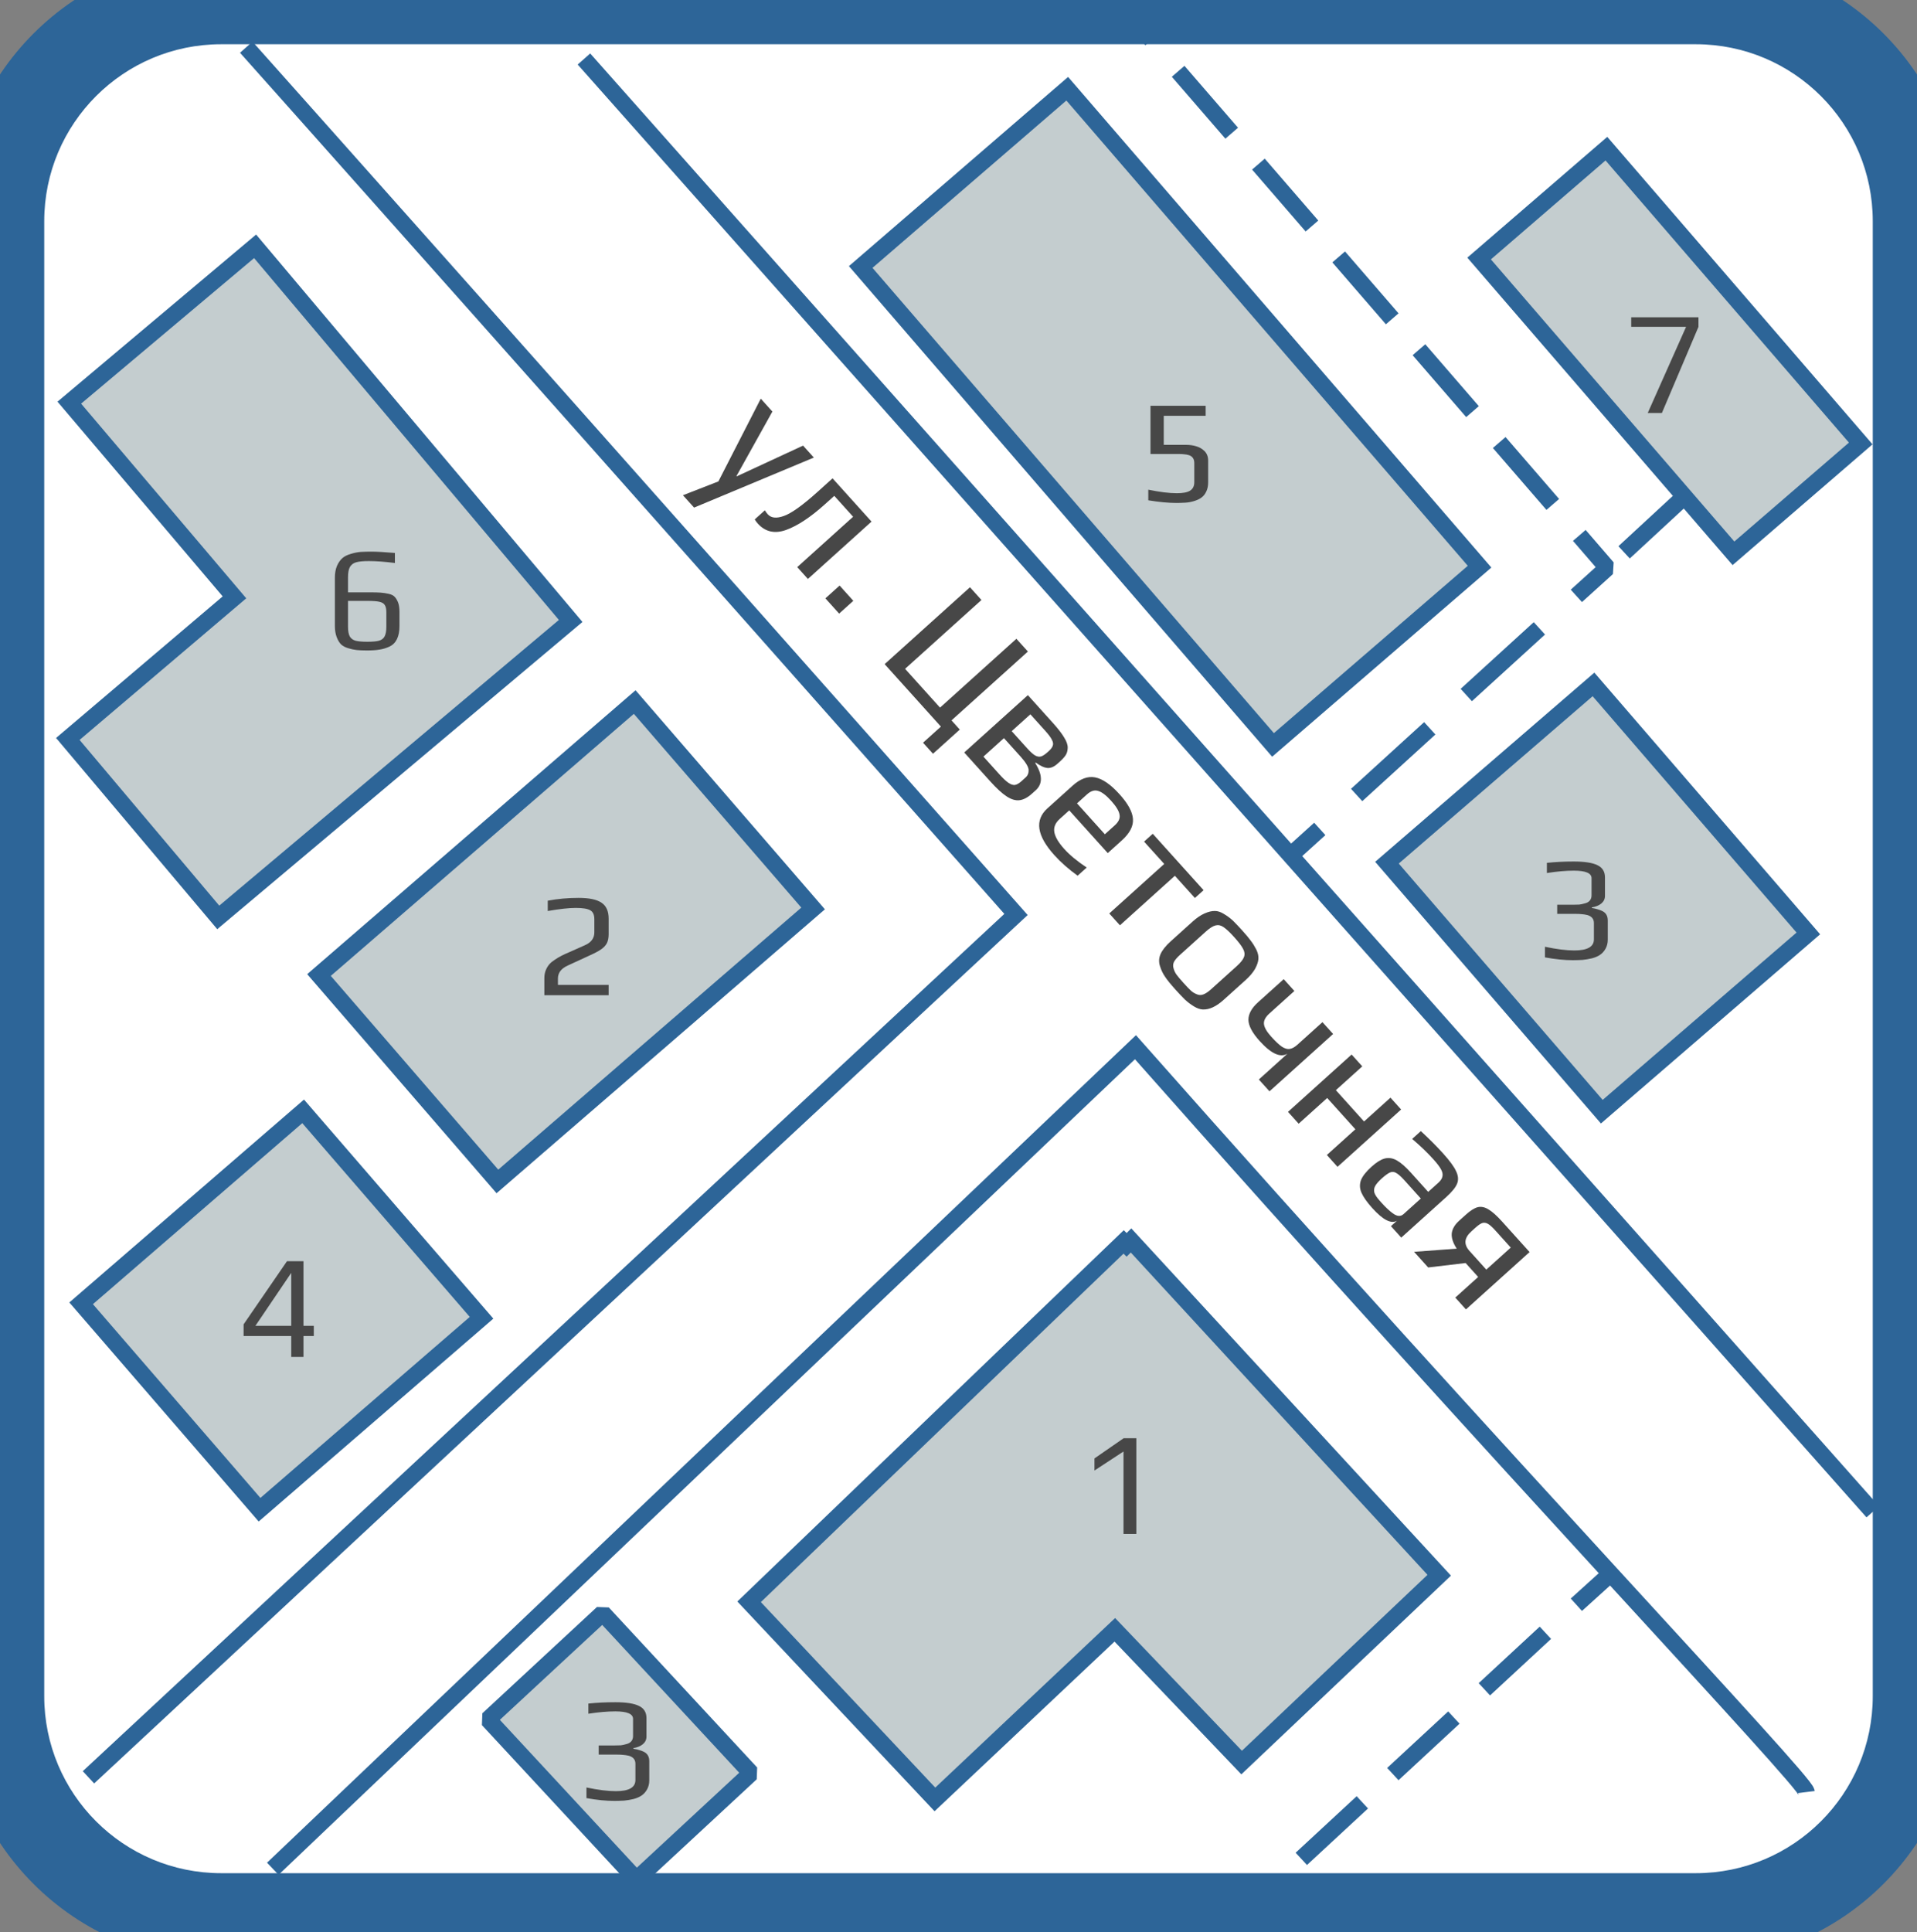 <svg width="130" height="131" viewBox="0 0 130 131" fill="none" xmlns="http://www.w3.org/2000/svg">
<rect x="0" y="0" width="130" height="131" fill="#808080" stroke="none"/>
<path d="M0 15C0 6.716 6.716 0 15 0H115C123.284 0 130 6.716 130 15V115C130 123.284 123.284 130 115 130H15C6.716 130 0 123.284 0 115V15Z" fill="white"/>
<path d="M14.8 62.2L38.7 42.1L17.3 16.7L4.7 27.3L15.9 40.5L4.6 50.1L14.8 62.2Z" fill="#C4CDCF" stroke="#2D6598" stroke-width="1.134" stroke-miterlimit="10"/>
<path d="M43.041 47.598L21.632 66.106L33.731 80.101L55.14 61.593L43.041 47.598Z" fill="#C4CDCF" stroke="#2D6598" stroke-width="1.134" stroke-miterlimit="10"/>
<path d="M20.557 75.349L5.502 88.363L17.601 102.358L32.656 89.344L20.557 75.349Z" fill="#C4CDCF" stroke="#2D6598" stroke-width="1.134" stroke-miterlimit="10"/>
<path d="M100.336 38.42L72.374 6.016L58.368 18.102L86.329 50.506L100.336 38.42Z" fill="#C4CDCF" stroke="#2D6598" stroke-width="1.134" stroke-miterlimit="10"/>
<path d="M126.184 30.067L108.937 10.079L100.306 17.527L117.553 37.514L126.184 30.067Z" fill="#C4CDCF" stroke="#2D6598" stroke-width="1.134" stroke-miterlimit="10"/>
<path d="M122.631 63.286L108.062 46.403L94.056 58.489L108.625 75.372L122.631 63.286Z" fill="#C4CDCF" stroke="#2D6598" stroke-width="1.134" stroke-miterlimit="10"/>
<path d="M97.6 106.8L76.7 84.1L76.4 84.4L76.2 84.2L50.8 108.6L63.4 122L75.6 110.5L84.2 119.5L97.6 106.8Z" fill="#C4CDCF" stroke="#2D6598" stroke-width="1.134" stroke-miterlimit="10"/>
<path d="M87.4 58.1L89.5 56.2" stroke="#2D6598" stroke-width="1.134" stroke-miterlimit="1"/>
<path d="M92 53.9L105.6 41.5" stroke="#2D6598" stroke-width="1.134" stroke-miterlimit="1" stroke-dasharray="6.71 3.35"/>
<path d="M106.9 40.4L109 38.5L107.1 36.3" stroke="#2D6598" stroke-width="1.134" stroke-miterlimit="1"/>
<path d="M105.3 34.2L79 3.8" stroke="#2D6598" stroke-width="1.134" stroke-miterlimit="1" stroke-dasharray="5.55 2.77"/>
<path d="M78.1 2.7L76.3 0.6" stroke="#2D6598" stroke-width="1.134" stroke-miterlimit="1"/>
<path d="M109 106.9L106.9 108.8" stroke="#2D6598" stroke-width="1.134" stroke-miterlimit="1"/>
<path d="M104.8 110.7L87.2 127" stroke="#2D6598" stroke-width="1.134" stroke-miterlimit="1" stroke-dasharray="5.64 2.82"/>
<path d="M86.2 128L84.1 129.9" stroke="#2D6598" stroke-width="1.134" stroke-miterlimit="1"/>
<path d="M39.6 4L127 102.5" stroke="#2D6598" stroke-width="1.134" stroke-miterlimit="10"/>
<path d="M6 120.5L68.9 62C41.5 31 16.7 3.2 16.7 3.2" stroke="#2D6598" stroke-width="1.134" stroke-miterlimit="10"/>
<path d="M122.5 121.5C122.4 120.7 102.3 99.6 77 71L18.5 126.7" stroke="#2D6598" stroke-width="1.134" stroke-miterlimit="10"/>
<path d="M40.869 109.368L33.096 116.575L43.158 127.427L50.931 120.22L40.869 109.368Z" fill="#C4CDCF" stroke="#2D6598" stroke-width="1.134" stroke-miterlimit="1"/>
<path d="M19.75 90.58H16.52V89.79L19.46 85.51H20.58V89.89H21.28V90.58H20.58V92H19.75V90.58ZM19.75 89.89V86.3L17.32 89.89H19.75Z" fill="#474747"/>
<path d="M41.66 122.1C41.1 122.1 40.47 122.037 39.77 121.91V121.19C40.563 121.357 41.227 121.44 41.76 121.44C42.647 121.44 43.09 121.19 43.09 120.69V119.58C43.09 119.307 42.943 119.127 42.65 119.04C42.51 119.007 42.383 118.987 42.27 118.98C42.163 118.967 42.023 118.96 41.85 118.96H40.6V118.34H41.68C41.853 118.34 41.993 118.337 42.1 118.33C42.207 118.317 42.33 118.29 42.47 118.25C42.617 118.217 42.73 118.153 42.81 118.06C42.89 117.967 42.93 117.847 42.93 117.7V116.54C42.93 116.2 42.53 116.03 41.73 116.03C41.197 116.03 40.587 116.083 39.9 116.19V115.5C40.473 115.44 41.08 115.41 41.72 115.41C42.46 115.41 42.997 115.493 43.33 115.66C43.67 115.82 43.84 116.097 43.84 116.49V117.74C43.84 117.947 43.757 118.12 43.59 118.26C43.423 118.393 43.21 118.48 42.95 118.52V118.56C43.11 118.587 43.24 118.617 43.34 118.65C43.447 118.677 43.56 118.72 43.68 118.78C43.913 118.9 44.03 119.11 44.03 119.41V120.71C44.03 120.937 43.98 121.14 43.88 121.32C43.78 121.5 43.653 121.64 43.5 121.74C43.367 121.833 43.19 121.91 42.97 121.97C42.75 122.023 42.533 122.06 42.32 122.08C42.067 122.093 41.847 122.1 41.66 122.1Z" fill="#474747"/>
<path d="M76.19 98.41L74.22 99.7V98.88L76.2 97.51H77.06V104H76.19V98.41Z" fill="#474747"/>
<path d="M36.915 66.316C36.915 66.129 36.945 65.956 37.005 65.796C37.072 65.629 37.155 65.489 37.255 65.376C37.335 65.282 37.455 65.182 37.615 65.076C37.782 64.962 37.939 64.869 38.085 64.796C38.212 64.729 38.379 64.652 38.585 64.566L39.665 64.085C40.092 63.899 40.305 63.609 40.305 63.215V62.325C40.305 62.019 40.212 61.816 40.025 61.715C39.839 61.609 39.512 61.556 39.045 61.556C38.585 61.556 37.952 61.626 37.145 61.766V61.066C37.819 60.939 38.515 60.876 39.235 60.876C39.955 60.876 40.475 60.986 40.795 61.206C41.115 61.419 41.275 61.779 41.275 62.285V63.346C41.275 63.586 41.235 63.785 41.155 63.946C41.075 64.099 40.945 64.239 40.765 64.365C40.592 64.486 40.335 64.622 39.995 64.775L38.495 65.466C38.055 65.665 37.835 65.959 37.835 66.346V66.775H41.275V67.475H36.915V66.316Z" fill="#474747"/>
<path d="M48.717 32.64L51.592 27.029L52.379 27.903L49.942 32.279L49.958 32.297L54.459 30.212L55.19 31.023L47.069 34.415L46.314 33.577L48.717 32.64ZM51.389 35.498C51.308 35.409 51.239 35.315 51.182 35.215L51.869 34.597C51.926 34.696 51.992 34.787 52.067 34.87C52.297 35.126 52.663 35.162 53.166 34.979C53.679 34.796 54.438 34.252 55.443 33.347L56.459 32.431L59.102 35.364L54.787 39.252L54.064 38.45L57.853 35.036L56.576 33.618L55.952 34.18C54.971 35.064 54.091 35.647 53.312 35.929C52.538 36.206 51.897 36.062 51.389 35.498ZM56.936 39.7L57.867 40.734L56.905 41.602L55.973 40.568L56.936 39.7ZM63.807 49.263L59.992 45.028L65.778 39.815L66.557 40.679L61.377 45.346L63.747 47.976L68.926 43.309L69.706 44.174L64.526 48.841L65.088 49.465L63.27 51.104L62.595 50.355L63.807 49.263ZM69.704 47.13L71.407 49.02C71.755 49.406 72.009 49.736 72.171 50.011C72.338 50.28 72.416 50.517 72.406 50.72C72.396 50.912 72.351 51.071 72.27 51.197C72.19 51.323 72.055 51.472 71.865 51.644L71.713 51.78C71.481 51.989 71.256 52.085 71.036 52.068C70.816 52.051 70.55 51.929 70.239 51.703L70.203 51.736C70.706 52.532 70.716 53.147 70.235 53.581L69.976 53.814C69.685 54.076 69.403 54.223 69.129 54.254C68.867 54.286 68.579 54.2 68.267 53.997C67.955 53.794 67.582 53.451 67.148 52.97L65.389 51.018L69.704 47.13ZM69.652 50.73C69.867 50.967 70.045 51.13 70.188 51.216C70.336 51.298 70.471 51.322 70.592 51.288C70.719 51.25 70.871 51.15 71.049 50.989L71.103 50.941C71.263 50.797 71.361 50.666 71.395 50.548C71.435 50.437 71.413 50.306 71.331 50.154C71.259 50.003 71.114 49.806 70.894 49.562L69.874 48.43L68.608 49.571L69.652 50.73ZM67.768 52.492C68.019 52.772 68.227 52.967 68.391 53.077C68.556 53.188 68.701 53.235 68.826 53.219C68.957 53.197 69.103 53.114 69.264 52.97L69.549 52.712C69.698 52.579 69.766 52.404 69.755 52.188C69.732 51.971 69.547 51.67 69.199 51.284L68.082 50.045L66.691 51.298L67.768 52.492ZM71.495 57.973C70.306 56.654 70.151 55.598 71.031 54.806L72.734 53.271C73.257 52.8 73.765 52.611 74.259 52.705C74.764 52.799 75.319 53.182 75.924 53.854C76.497 54.489 76.799 55.046 76.831 55.524C76.868 56.007 76.616 56.492 76.076 56.98L75.122 57.839L72.511 54.942L71.86 55.528C71.563 55.796 71.443 56.093 71.499 56.419C71.556 56.745 71.78 57.124 72.171 57.558C72.54 57.968 73.048 58.388 73.694 58.819L73.079 59.373C72.468 58.933 71.939 58.467 71.495 57.973ZM74.925 56.563L75.602 55.953C75.864 55.717 75.97 55.476 75.92 55.23C75.882 54.984 75.692 54.671 75.349 54.291C75.017 53.922 74.725 53.7 74.474 53.625C74.229 53.544 73.976 53.622 73.714 53.858L73.037 54.468L74.925 56.563ZM78.951 58.575L77.585 57.06L78.173 56.529L81.62 60.354L81.031 60.884L79.674 59.377L75.947 62.735L75.224 61.933L78.951 58.575ZM79.732 67.115C79.389 66.734 79.147 66.436 79.005 66.219C78.858 66.007 78.743 65.766 78.661 65.496C78.573 65.219 78.587 64.948 78.703 64.682C78.825 64.411 79.055 64.123 79.394 63.817L80.891 62.468C81.159 62.227 81.423 62.048 81.684 61.931C81.945 61.815 82.18 61.759 82.389 61.764C82.571 61.762 82.769 61.826 82.983 61.956C83.208 62.087 83.415 62.24 83.605 62.414C83.809 62.617 84.016 62.834 84.225 63.066C84.504 63.375 84.703 63.615 84.825 63.786C84.957 63.957 85.08 64.153 85.194 64.374C85.306 64.607 85.354 64.822 85.338 65.019C85.323 65.216 85.246 65.442 85.108 65.695C84.959 65.948 84.747 66.198 84.474 66.444L82.976 67.793C82.471 68.249 81.998 68.465 81.558 68.442C81.377 68.432 81.179 68.363 80.965 68.233C80.751 68.102 80.549 67.95 80.36 67.776C80.145 67.561 79.935 67.341 79.732 67.115ZM80.258 66.641C80.483 66.89 80.652 67.066 80.766 67.169C80.879 67.271 81.011 67.351 81.161 67.41C81.305 67.474 81.449 67.479 81.594 67.424C81.749 67.37 81.925 67.254 82.121 67.078L83.869 65.503C84.136 65.262 84.3 65.055 84.36 64.883C84.426 64.705 84.404 64.52 84.295 64.327C84.198 64.135 83.999 63.873 83.699 63.54C83.399 63.207 83.156 62.979 82.97 62.856C82.795 62.734 82.616 62.696 82.432 62.743C82.254 62.785 82.032 62.927 81.764 63.168L80.017 64.742C79.821 64.919 79.685 65.079 79.609 65.222C79.545 65.366 79.538 65.513 79.587 65.663C79.629 65.818 79.696 65.957 79.786 66.081C79.876 66.205 80.033 66.391 80.258 66.641ZM87.31 71.438C86.83 71.73 86.2 71.442 85.418 70.575C84.92 70.022 84.667 69.544 84.66 69.142C84.663 68.74 84.879 68.346 85.307 67.96L87.055 66.386L87.778 67.188L86.084 68.714C85.81 68.961 85.688 69.201 85.715 69.434C85.742 69.668 85.906 69.951 86.206 70.284C86.501 70.611 86.744 70.839 86.935 70.968C87.138 71.097 87.317 71.146 87.471 71.115C87.631 71.089 87.803 70.993 87.988 70.827L89.681 69.301L90.404 70.103L86.09 73.991L85.367 73.189L87.31 71.438ZM91.659 71.496L92.382 72.299L90.591 73.913L92.502 76.035L94.294 74.42L95.017 75.223L90.702 79.11L89.979 78.308L91.914 76.565L90.002 74.443L88.068 76.186L87.345 75.384L91.659 71.496ZM93.065 81.912C92.695 81.502 92.448 81.149 92.321 80.853C92.2 80.564 92.193 80.28 92.298 80.002C92.408 79.731 92.647 79.429 93.016 79.097C93.343 78.802 93.636 78.619 93.894 78.548C94.164 78.477 94.437 78.516 94.712 78.667C94.993 78.823 95.318 79.106 95.688 79.516L96.852 80.809L97.539 80.19C97.699 80.046 97.792 79.903 97.816 79.763C97.852 79.623 97.82 79.463 97.722 79.282C97.629 79.107 97.457 78.88 97.205 78.601C96.804 78.155 96.323 77.694 95.765 77.218L96.353 76.687C96.937 77.228 97.443 77.735 97.871 78.211C98.321 78.71 98.615 79.113 98.751 79.421C98.894 79.723 98.914 80.001 98.81 80.257C98.706 80.512 98.461 80.813 98.075 81.161L95.026 83.909L94.327 83.133L94.737 82.763C94.345 82.998 93.788 82.714 93.065 81.912ZM93.711 81.572C93.974 81.863 94.217 82.091 94.441 82.255C94.735 82.475 94.98 82.496 95.176 82.319L96.353 81.259L95.237 80.019C95.006 79.764 94.82 79.599 94.676 79.523C94.539 79.442 94.4 79.432 94.261 79.493C94.122 79.554 93.934 79.691 93.696 79.905C93.482 80.098 93.335 80.269 93.253 80.418C93.178 80.561 93.162 80.71 93.204 80.865C93.253 81.015 93.374 81.197 93.567 81.411L93.711 81.572ZM103.727 84.889L99.412 88.777L98.689 87.975L100.241 86.577L99.389 85.632L96.85 85.933L95.894 84.872L98.786 84.657C98.534 84.27 98.421 83.925 98.449 83.62C98.487 83.316 98.655 83.03 98.952 82.763L99.416 82.345C99.725 82.067 99.994 81.899 100.224 81.843C100.458 81.793 100.699 81.845 100.946 82C101.199 82.149 101.51 82.428 101.88 82.838L103.727 84.889ZM102.451 84.585L101.399 83.417C101.201 83.197 101.036 83.049 100.904 82.975C100.772 82.9 100.642 82.882 100.516 82.921C100.395 82.965 100.248 83.065 100.075 83.22L99.772 83.494C99.54 83.702 99.41 83.917 99.382 84.136C99.359 84.361 99.449 84.587 99.653 84.813L100.793 86.079L102.451 84.585Z" fill="#474747"/>
<path d="M79.78 34.1C79.24 34.1 78.603 34.04 77.87 33.92V33.2C78.643 33.36 79.29 33.44 79.81 33.44C80.217 33.44 80.513 33.383 80.7 33.27C80.893 33.15 80.99 32.957 80.99 32.69V31.4C80.99 31.12 80.87 30.94 80.63 30.86C80.517 30.827 80.41 30.807 80.31 30.8C80.217 30.787 80.093 30.78 79.94 30.78H78.02V27.51H81.76V28.19H78.92V30.16H80.42C80.687 30.16 80.923 30.193 81.13 30.26C81.337 30.32 81.52 30.427 81.68 30.58C81.847 30.747 81.93 30.963 81.93 31.23V32.71C81.93 32.943 81.887 33.15 81.8 33.33C81.72 33.503 81.61 33.64 81.47 33.74C81.343 33.833 81.18 33.91 80.98 33.97C80.787 34.03 80.593 34.067 80.4 34.08C80.16 34.093 79.953 34.1 79.78 34.1Z" fill="#474747"/>
<path d="M114.34 22.16H110.62V21.51H115.18V22.16L112.7 28H111.74L114.34 22.16Z" fill="#474747"/>
<path d="M106.66 65.1C106.1 65.1 105.47 65.037 104.77 64.91V64.19C105.563 64.357 106.227 64.44 106.76 64.44C107.647 64.44 108.09 64.19 108.09 63.69V62.58C108.09 62.307 107.943 62.127 107.65 62.04C107.51 62.007 107.383 61.987 107.27 61.98C107.163 61.967 107.023 61.96 106.85 61.96H105.6V61.34H106.68C106.853 61.34 106.993 61.337 107.1 61.33C107.207 61.317 107.33 61.29 107.47 61.25C107.617 61.217 107.73 61.153 107.81 61.06C107.89 60.967 107.93 60.847 107.93 60.7V59.54C107.93 59.2 107.53 59.03 106.73 59.03C106.197 59.03 105.587 59.083 104.9 59.19V58.5C105.473 58.44 106.08 58.41 106.72 58.41C107.46 58.41 107.997 58.493 108.33 58.66C108.67 58.82 108.84 59.097 108.84 59.49V60.74C108.84 60.947 108.757 61.12 108.59 61.26C108.423 61.393 108.21 61.48 107.95 61.52V61.56C108.11 61.587 108.24 61.617 108.34 61.65C108.447 61.677 108.56 61.72 108.68 61.78C108.913 61.9 109.03 62.11 109.03 62.41V63.71C109.03 63.937 108.98 64.14 108.88 64.32C108.78 64.5 108.653 64.64 108.5 64.74C108.367 64.833 108.19 64.91 107.97 64.97C107.75 65.023 107.533 65.06 107.32 65.08C107.067 65.093 106.847 65.1 106.66 65.1Z" fill="#474747"/>
<path d="M24.89 44.1C24.597 44.1 24.36 44.09 24.18 44.07C24 44.05 23.813 44.01 23.62 43.95C23.413 43.89 23.25 43.803 23.13 43.69C23.01 43.57 22.91 43.403 22.83 43.19C22.75 42.977 22.71 42.727 22.71 42.44V39.16C22.71 38.86 22.757 38.597 22.85 38.37C22.95 38.143 23.077 37.963 23.23 37.83C23.363 37.717 23.543 37.627 23.77 37.56C23.997 37.487 24.223 37.44 24.45 37.42C24.703 37.407 24.933 37.4 25.14 37.4C25.547 37.4 26.093 37.43 26.78 37.49V38.17C26.093 38.083 25.503 38.04 25.01 38.04C24.637 38.04 24.353 38.067 24.16 38.12C23.967 38.173 23.823 38.28 23.73 38.44C23.643 38.593 23.6 38.827 23.6 39.14V40.16H25.07C25.403 40.16 25.653 40.167 25.82 40.18C25.987 40.193 26.163 40.22 26.35 40.26C26.537 40.3 26.673 40.367 26.76 40.46C26.853 40.553 26.933 40.687 27 40.86C27.06 41.027 27.09 41.237 27.09 41.49V42.44C27.09 43.16 26.863 43.627 26.41 43.84C26.19 43.94 25.97 44.007 25.75 44.04C25.53 44.08 25.243 44.1 24.89 44.1ZM24.91 43.51C25.263 43.51 25.527 43.487 25.7 43.44C25.88 43.387 26.007 43.29 26.08 43.15C26.16 43.003 26.2 42.783 26.2 42.49V41.52C26.2 41.3 26.167 41.137 26.1 41.03C26.033 40.917 25.91 40.84 25.73 40.8C25.55 40.76 25.273 40.74 24.9 40.74H23.6V42.49C23.6 42.783 23.64 43.003 23.72 43.15C23.8 43.29 23.93 43.387 24.11 43.44C24.29 43.487 24.557 43.51 24.91 43.51Z" fill="#474747"/>
<path d="M114.3 33.6L109 38.5" stroke="#2D6598" stroke-width="1.134" stroke-miterlimit="1" stroke-dasharray="5.67 2.83"/>
<path d="M15 3H115V-3H15V3ZM127 15V115H133V15H127ZM115 127H15V133H115V127ZM3 115V15H-3V115H3ZM15 127C8.373 127 3 121.627 3 115H-3C-3 124.941 5.059 133 15 133V127ZM127 115C127 121.627 121.627 127 115 127V133C124.941 133 133 124.941 133 115H127ZM115 3C121.627 3 127 8.373 127 15H133C133 5.059 124.941 -3 115 -3V3ZM15 -3C5.059 -3 -3 5.059 -3 15H3C3 8.373 8.373 3 15 3V-3Z" fill="#2D6598"/>
</svg>
